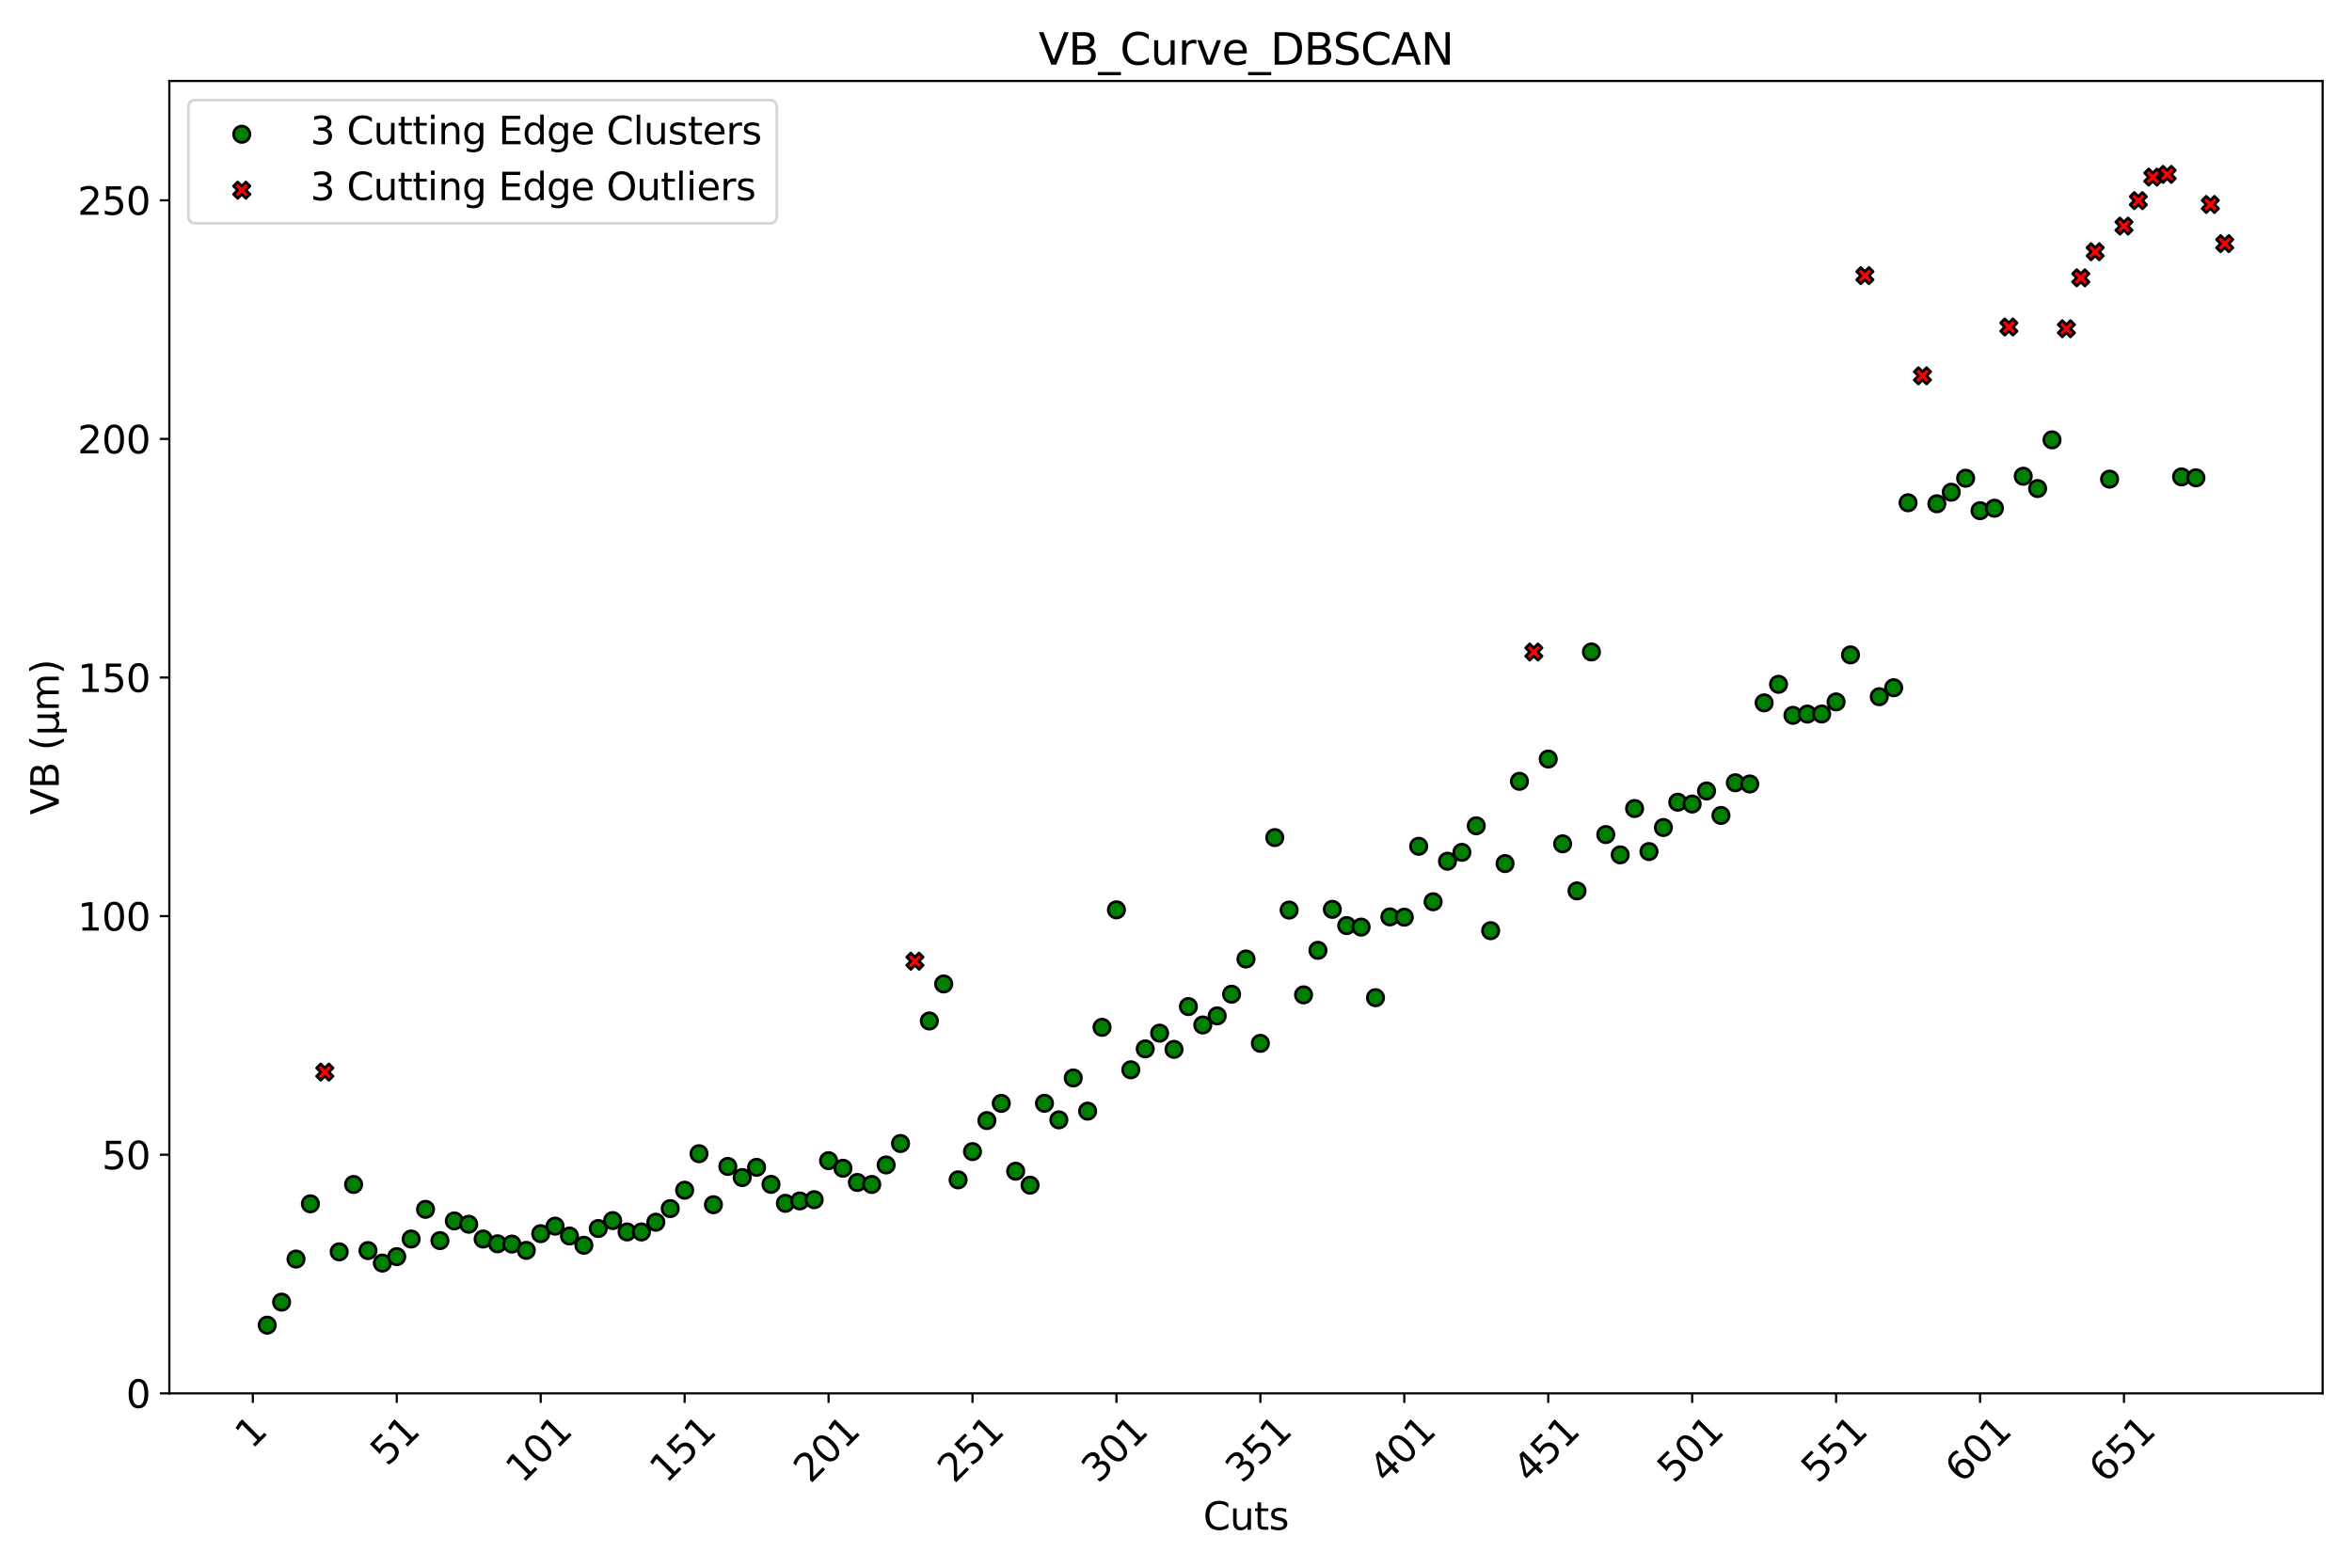 <?xml version="1.0" encoding="utf-8" standalone="no"?>
<!DOCTYPE svg PUBLIC "-//W3C//DTD SVG 1.1//EN"
  "http://www.w3.org/Graphics/SVG/1.1/DTD/svg11.dtd">
<svg xmlns:xlink="http://www.w3.org/1999/xlink" width="864pt" height="576pt" viewBox="0 0 864 576" xmlns="http://www.w3.org/2000/svg" version="1.1">
 <defs>
  <style type="text/css">*{stroke-linejoin: round; stroke-linecap: butt}</style>
 </defs>
 <g id="figure_1">
  <g id="patch_1">
   <path d="M 0 576 
L 864 576 
L 864 0 
L 0 0 
z
" style="fill: #ffffff"/>
  </g>
  <g id="axes_1">
   <g id="patch_2">
    <path d="M 62.21 511.946 
L 853.2 511.946 
L 853.2 29.76 
L 62.21 29.76 
z
" style="fill: #ffffff"/>
   </g>
   <g id="PathCollection_1">
    <defs>
     <path id="m9dfd5a8ff9" d="M 0 3 
C 0.796 3 1.559 2.684 2.121 2.121 
C 2.684 1.559 3 0.796 3 0 
C 3 -0.796 2.684 -1.559 2.121 -2.121 
C 1.559 -2.684 0.796 -3 0 -3 
C -0.796 -3 -1.559 -2.684 -2.121 -2.121 
C -2.684 -1.559 -3 -0.796 -3 0 
C -3 0.796 -2.684 1.559 -2.121 2.121 
C -1.559 2.684 -0.796 3 0 3 
z
" style="stroke: #000000"/>
    </defs>
    <g clip-path="url(#pef98125e9f)">
     <use xlink:href="#m9dfd5a8ff9" x="98.164" y="486.89" style="fill: #008000; stroke: #000000"/>
     <use xlink:href="#m9dfd5a8ff9" x="103.451" y="478.421" style="fill: #008000; stroke: #000000"/>
     <use xlink:href="#m9dfd5a8ff9" x="108.739" y="462.605" style="fill: #008000; stroke: #000000"/>
     <use xlink:href="#m9dfd5a8ff9" x="114.026" y="442.301" style="fill: #008000; stroke: #000000"/>
     <use xlink:href="#m9dfd5a8ff9" x="124.601" y="459.957" style="fill: #008000; stroke: #000000"/>
     <use xlink:href="#m9dfd5a8ff9" x="129.888" y="435.199" style="fill: #008000; stroke: #000000"/>
     <use xlink:href="#m9dfd5a8ff9" x="135.176" y="459.484" style="fill: #008000; stroke: #000000"/>
     <use xlink:href="#m9dfd5a8ff9" x="140.463" y="464.078" style="fill: #008000; stroke: #000000"/>
     <use xlink:href="#m9dfd5a8ff9" x="145.75" y="461.711" style="fill: #008000; stroke: #000000"/>
     <use xlink:href="#m9dfd5a8ff9" x="151.038" y="455.241" style="fill: #008000; stroke: #000000"/>
     <use xlink:href="#m9dfd5a8ff9" x="156.325" y="444.335" style="fill: #008000; stroke: #000000"/>
     <use xlink:href="#m9dfd5a8ff9" x="161.612" y="455.819" style="fill: #008000; stroke: #000000"/>
     <use xlink:href="#m9dfd5a8ff9" x="166.9" y="448.595" style="fill: #008000; stroke: #000000"/>
     <use xlink:href="#m9dfd5a8ff9" x="172.187" y="449.805" style="fill: #008000; stroke: #000000"/>
     <use xlink:href="#m9dfd5a8ff9" x="177.475" y="455.241" style="fill: #008000; stroke: #000000"/>
     <use xlink:href="#m9dfd5a8ff9" x="182.762" y="456.994" style="fill: #008000; stroke: #000000"/>
     <use xlink:href="#m9dfd5a8ff9" x="188.049" y="457.099" style="fill: #008000; stroke: #000000"/>
     <use xlink:href="#m9dfd5a8ff9" x="193.337" y="459.414" style="fill: #008000; stroke: #000000"/>
     <use xlink:href="#m9dfd5a8ff9" x="198.624" y="453.277" style="fill: #008000; stroke: #000000"/>
     <use xlink:href="#m9dfd5a8ff9" x="203.911" y="450.507" style="fill: #008000; stroke: #000000"/>
     <use xlink:href="#m9dfd5a8ff9" x="209.199" y="454.136" style="fill: #008000; stroke: #000000"/>
     <use xlink:href="#m9dfd5a8ff9" x="214.486" y="457.538" style="fill: #008000; stroke: #000000"/>
     <use xlink:href="#m9dfd5a8ff9" x="219.774" y="451.383" style="fill: #008000; stroke: #000000"/>
     <use xlink:href="#m9dfd5a8ff9" x="225.061" y="448.473" style="fill: #008000; stroke: #000000"/>
     <use xlink:href="#m9dfd5a8ff9" x="230.348" y="452.646" style="fill: #008000; stroke: #000000"/>
     <use xlink:href="#m9dfd5a8ff9" x="235.636" y="452.646" style="fill: #008000; stroke: #000000"/>
     <use xlink:href="#m9dfd5a8ff9" x="240.923" y="449.069" style="fill: #008000; stroke: #000000"/>
     <use xlink:href="#m9dfd5a8ff9" x="246.21" y="444.054" style="fill: #008000; stroke: #000000"/>
     <use xlink:href="#m9dfd5a8ff9" x="251.498" y="437.303" style="fill: #008000; stroke: #000000"/>
     <use xlink:href="#m9dfd5a8ff9" x="256.785" y="423.89" style="fill: #008000; stroke: #000000"/>
     <use xlink:href="#m9dfd5a8ff9" x="262.072" y="442.634" style="fill: #008000; stroke: #000000"/>
     <use xlink:href="#m9dfd5a8ff9" x="267.36" y="428.572" style="fill: #008000; stroke: #000000"/>
     <use xlink:href="#m9dfd5a8ff9" x="272.647" y="432.657" style="fill: #008000; stroke: #000000"/>
     <use xlink:href="#m9dfd5a8ff9" x="277.935" y="428.905" style="fill: #008000; stroke: #000000"/>
     <use xlink:href="#m9dfd5a8ff9" x="283.222" y="435.164" style="fill: #008000; stroke: #000000"/>
     <use xlink:href="#m9dfd5a8ff9" x="288.509" y="442.125" style="fill: #008000; stroke: #000000"/>
     <use xlink:href="#m9dfd5a8ff9" x="293.797" y="441.249" style="fill: #008000; stroke: #000000"/>
     <use xlink:href="#m9dfd5a8ff9" x="299.084" y="440.793" style="fill: #008000; stroke: #000000"/>
     <use xlink:href="#m9dfd5a8ff9" x="304.371" y="426.45" style="fill: #008000; stroke: #000000"/>
     <use xlink:href="#m9dfd5a8ff9" x="309.659" y="429.238" style="fill: #008000; stroke: #000000"/>
     <use xlink:href="#m9dfd5a8ff9" x="314.946" y="434.463" style="fill: #008000; stroke: #000000"/>
     <use xlink:href="#m9dfd5a8ff9" x="320.233" y="435.199" style="fill: #008000; stroke: #000000"/>
     <use xlink:href="#m9dfd5a8ff9" x="325.521" y="428.028" style="fill: #008000; stroke: #000000"/>
     <use xlink:href="#m9dfd5a8ff9" x="330.808" y="420.138" style="fill: #008000; stroke: #000000"/>
     <use xlink:href="#m9dfd5a8ff9" x="341.383" y="375.128" style="fill: #008000; stroke: #000000"/>
     <use xlink:href="#m9dfd5a8ff9" x="346.67" y="361.521" style="fill: #008000; stroke: #000000"/>
     <use xlink:href="#m9dfd5a8ff9" x="351.958" y="433.499" style="fill: #008000; stroke: #000000"/>
     <use xlink:href="#m9dfd5a8ff9" x="357.245" y="423.118" style="fill: #008000; stroke: #000000"/>
     <use xlink:href="#m9dfd5a8ff9" x="362.532" y="411.721" style="fill: #008000; stroke: #000000"/>
     <use xlink:href="#m9dfd5a8ff9" x="367.82" y="405.409" style="fill: #008000; stroke: #000000"/>
     <use xlink:href="#m9dfd5a8ff9" x="373.107" y="430.325" style="fill: #008000; stroke: #000000"/>
     <use xlink:href="#m9dfd5a8ff9" x="378.395" y="435.462" style="fill: #008000; stroke: #000000"/>
     <use xlink:href="#m9dfd5a8ff9" x="383.682" y="405.374" style="fill: #008000; stroke: #000000"/>
     <use xlink:href="#m9dfd5a8ff9" x="388.969" y="411.458" style="fill: #008000; stroke: #000000"/>
     <use xlink:href="#m9dfd5a8ff9" x="394.257" y="396.063" style="fill: #008000; stroke: #000000"/>
     <use xlink:href="#m9dfd5a8ff9" x="399.544" y="408.25" style="fill: #008000; stroke: #000000"/>
     <use xlink:href="#m9dfd5a8ff9" x="404.831" y="377.46" style="fill: #008000; stroke: #000000"/>
     <use xlink:href="#m9dfd5a8ff9" x="410.119" y="334.291" style="fill: #008000; stroke: #000000"/>
     <use xlink:href="#m9dfd5a8ff9" x="415.406" y="393.065" style="fill: #008000; stroke: #000000"/>
     <use xlink:href="#m9dfd5a8ff9" x="420.693" y="385.385" style="fill: #008000; stroke: #000000"/>
     <use xlink:href="#m9dfd5a8ff9" x="425.981" y="379.599" style="fill: #008000; stroke: #000000"/>
     <use xlink:href="#m9dfd5a8ff9" x="431.268" y="385.561" style="fill: #008000; stroke: #000000"/>
     <use xlink:href="#m9dfd5a8ff9" x="436.556" y="369.833" style="fill: #008000; stroke: #000000"/>
     <use xlink:href="#m9dfd5a8ff9" x="441.843" y="376.601" style="fill: #008000; stroke: #000000"/>
     <use xlink:href="#m9dfd5a8ff9" x="447.13" y="373.252" style="fill: #008000; stroke: #000000"/>
     <use xlink:href="#m9dfd5a8ff9" x="452.418" y="365.291" style="fill: #008000; stroke: #000000"/>
     <use xlink:href="#m9dfd5a8ff9" x="457.705" y="352.351" style="fill: #008000; stroke: #000000"/>
     <use xlink:href="#m9dfd5a8ff9" x="462.992" y="383.351" style="fill: #008000; stroke: #000000"/>
     <use xlink:href="#m9dfd5a8ff9" x="468.28" y="307.745" style="fill: #008000; stroke: #000000"/>
     <use xlink:href="#m9dfd5a8ff9" x="473.567" y="334.379" style="fill: #008000; stroke: #000000"/>
     <use xlink:href="#m9dfd5a8ff9" x="478.854" y="365.537" style="fill: #008000; stroke: #000000"/>
     <use xlink:href="#m9dfd5a8ff9" x="484.142" y="349.177" style="fill: #008000; stroke: #000000"/>
     <use xlink:href="#m9dfd5a8ff9" x="489.429" y="334.116" style="fill: #008000; stroke: #000000"/>
     <use xlink:href="#m9dfd5a8ff9" x="494.717" y="340.077" style="fill: #008000; stroke: #000000"/>
     <use xlink:href="#m9dfd5a8ff9" x="500.004" y="340.638" style="fill: #008000; stroke: #000000"/>
     <use xlink:href="#m9dfd5a8ff9" x="505.291" y="366.571" style="fill: #008000; stroke: #000000"/>
     <use xlink:href="#m9dfd5a8ff9" x="510.579" y="336.886" style="fill: #008000; stroke: #000000"/>
     <use xlink:href="#m9dfd5a8ff9" x="515.866" y="336.991" style="fill: #008000; stroke: #000000"/>
     <use xlink:href="#m9dfd5a8ff9" x="521.153" y="310.936" style="fill: #008000; stroke: #000000"/>
     <use xlink:href="#m9dfd5a8ff9" x="526.441" y="331.328" style="fill: #008000; stroke: #000000"/>
     <use xlink:href="#m9dfd5a8ff9" x="531.728" y="316.424" style="fill: #008000; stroke: #000000"/>
     <use xlink:href="#m9dfd5a8ff9" x="537.015" y="313.18" style="fill: #008000; stroke: #000000"/>
     <use xlink:href="#m9dfd5a8ff9" x="542.303" y="303.414" style="fill: #008000; stroke: #000000"/>
     <use xlink:href="#m9dfd5a8ff9" x="547.59" y="341.953" style="fill: #008000; stroke: #000000"/>
     <use xlink:href="#m9dfd5a8ff9" x="552.878" y="317.301" style="fill: #008000; stroke: #000000"/>
     <use xlink:href="#m9dfd5a8ff9" x="558.165" y="287.072" style="fill: #008000; stroke: #000000"/>
     <use xlink:href="#m9dfd5a8ff9" x="568.74" y="278.883" style="fill: #008000; stroke: #000000"/>
     <use xlink:href="#m9dfd5a8ff9" x="574.027" y="310.041" style="fill: #008000; stroke: #000000"/>
     <use xlink:href="#m9dfd5a8ff9" x="579.314" y="327.33" style="fill: #008000; stroke: #000000"/>
     <use xlink:href="#m9dfd5a8ff9" x="584.602" y="239.537" style="fill: #008000; stroke: #000000"/>
     <use xlink:href="#m9dfd5a8ff9" x="589.889" y="306.64" style="fill: #008000; stroke: #000000"/>
     <use xlink:href="#m9dfd5a8ff9" x="595.177" y="314.092" style="fill: #008000; stroke: #000000"/>
     <use xlink:href="#m9dfd5a8ff9" x="600.464" y="297.066" style="fill: #008000; stroke: #000000"/>
     <use xlink:href="#m9dfd5a8ff9" x="605.751" y="312.882" style="fill: #008000; stroke: #000000"/>
     <use xlink:href="#m9dfd5a8ff9" x="611.039" y="304.045" style="fill: #008000; stroke: #000000"/>
     <use xlink:href="#m9dfd5a8ff9" x="616.326" y="294.752" style="fill: #008000; stroke: #000000"/>
     <use xlink:href="#m9dfd5a8ff9" x="621.613" y="295.418" style="fill: #008000; stroke: #000000"/>
     <use xlink:href="#m9dfd5a8ff9" x="626.901" y="290.614" style="fill: #008000; stroke: #000000"/>
     <use xlink:href="#m9dfd5a8ff9" x="632.188" y="299.609" style="fill: #008000; stroke: #000000"/>
     <use xlink:href="#m9dfd5a8ff9" x="637.475" y="287.598" style="fill: #008000; stroke: #000000"/>
     <use xlink:href="#m9dfd5a8ff9" x="642.763" y="288.054" style="fill: #008000; stroke: #000000"/>
     <use xlink:href="#m9dfd5a8ff9" x="648.05" y="258.246" style="fill: #008000; stroke: #000000"/>
     <use xlink:href="#m9dfd5a8ff9" x="653.338" y="251.425" style="fill: #008000; stroke: #000000"/>
     <use xlink:href="#m9dfd5a8ff9" x="658.625" y="262.822" style="fill: #008000; stroke: #000000"/>
     <use xlink:href="#m9dfd5a8ff9" x="663.912" y="262.366" style="fill: #008000; stroke: #000000"/>
     <use xlink:href="#m9dfd5a8ff9" x="669.2" y="262.331" style="fill: #008000; stroke: #000000"/>
     <use xlink:href="#m9dfd5a8ff9" x="674.487" y="257.895" style="fill: #008000; stroke: #000000"/>
     <use xlink:href="#m9dfd5a8ff9" x="679.774" y="240.624" style="fill: #008000; stroke: #000000"/>
     <use xlink:href="#m9dfd5a8ff9" x="690.349" y="255.984" style="fill: #008000; stroke: #000000"/>
     <use xlink:href="#m9dfd5a8ff9" x="695.636" y="252.688" style="fill: #008000; stroke: #000000"/>
     <use xlink:href="#m9dfd5a8ff9" x="700.924" y="184.726" style="fill: #008000; stroke: #000000"/>
     <use xlink:href="#m9dfd5a8ff9" x="711.499" y="185.094" style="fill: #008000; stroke: #000000"/>
     <use xlink:href="#m9dfd5a8ff9" x="716.786" y="180.851" style="fill: #008000; stroke: #000000"/>
     <use xlink:href="#m9dfd5a8ff9" x="722.073" y="175.713" style="fill: #008000; stroke: #000000"/>
     <use xlink:href="#m9dfd5a8ff9" x="727.361" y="187.636" style="fill: #008000; stroke: #000000"/>
     <use xlink:href="#m9dfd5a8ff9" x="732.648" y="186.725" style="fill: #008000; stroke: #000000"/>
     <use xlink:href="#m9dfd5a8ff9" x="743.223" y="174.977" style="fill: #008000; stroke: #000000"/>
     <use xlink:href="#m9dfd5a8ff9" x="748.51" y="179.501" style="fill: #008000; stroke: #000000"/>
     <use xlink:href="#m9dfd5a8ff9" x="753.798" y="161.616" style="fill: #008000; stroke: #000000"/>
     <use xlink:href="#m9dfd5a8ff9" x="774.947" y="176.046" style="fill: #008000; stroke: #000000"/>
     <use xlink:href="#m9dfd5a8ff9" x="801.384" y="175.222" style="fill: #008000; stroke: #000000"/>
     <use xlink:href="#m9dfd5a8ff9" x="806.671" y="175.555" style="fill: #008000; stroke: #000000"/>
    </g>
   </g>
   <g id="PathCollection_2">
    <defs>
     <path id="mb03b5eedb9" d="M -1.5 3 
L 0 1.5 
L 1.5 3 
L 3 1.5 
L 1.5 0 
L 3 -1.5 
L 1.5 -3 
L 0 -1.5 
L -1.5 -3 
L -3 -1.5 
L -1.5 0 
L -3 1.5 
z
" style="stroke: #000000"/>
    </defs>
    <g clip-path="url(#pef98125e9f)">
     <use xlink:href="#mb03b5eedb9" x="119.314" y="393.907" style="fill: #ff0000; stroke: #000000"/>
     <use xlink:href="#mb03b5eedb9" x="336.096" y="353.158" style="fill: #ff0000; stroke: #000000"/>
     <use xlink:href="#mb03b5eedb9" x="563.452" y="239.555" style="fill: #ff0000; stroke: #000000"/>
     <use xlink:href="#mb03b5eedb9" x="685.062" y="101.281" style="fill: #ff0000; stroke: #000000"/>
     <use xlink:href="#mb03b5eedb9" x="706.211" y="138.085" style="fill: #ff0000; stroke: #000000"/>
     <use xlink:href="#mb03b5eedb9" x="737.935" y="120.148" style="fill: #ff0000; stroke: #000000"/>
     <use xlink:href="#mb03b5eedb9" x="759.085" y="120.779" style="fill: #ff0000; stroke: #000000"/>
     <use xlink:href="#mb03b5eedb9" x="764.372" y="102.07" style="fill: #ff0000; stroke: #000000"/>
     <use xlink:href="#mb03b5eedb9" x="769.66" y="92.497" style="fill: #ff0000; stroke: #000000"/>
     <use xlink:href="#mb03b5eedb9" x="780.234" y="83.063" style="fill: #ff0000; stroke: #000000"/>
     <use xlink:href="#mb03b5eedb9" x="785.522" y="73.718" style="fill: #ff0000; stroke: #000000"/>
     <use xlink:href="#mb03b5eedb9" x="790.809" y="65.074" style="fill: #ff0000; stroke: #000000"/>
     <use xlink:href="#mb03b5eedb9" x="796.096" y="64.074" style="fill: #ff0000; stroke: #000000"/>
     <use xlink:href="#mb03b5eedb9" x="811.959" y="75.121" style="fill: #ff0000; stroke: #000000"/>
     <use xlink:href="#mb03b5eedb9" x="817.246" y="89.516" style="fill: #ff0000; stroke: #000000"/>
    </g>
   </g>
   <g id="matplotlib.axis_1">
    <g id="xtick_1">
     <g id="line2d_1">
      <defs>
       <path id="me191fbb30d" d="M 0 0 
L 0 3.5 
" style="stroke: #000000; stroke-width: 0.8"/>
      </defs>
      <g>
       <use xlink:href="#me191fbb30d" x="92.877" y="511.946" style="stroke: #000000; stroke-width: 0.8"/>
      </g>
     </g>
     <g id="text_1">
      <!-- 1 -->
      <g transform="translate(92.459 532.766) rotate(-45) scale(0.14 -0.14)">
       <defs>
        <path id="DejaVuSans-31" d="M 794 531 
L 1825 531 
L 1825 4091 
L 703 3866 
L 703 4441 
L 1819 4666 
L 2450 4666 
L 2450 531 
L 3481 531 
L 3481 0 
L 794 0 
L 794 531 
z
" transform="scale(0.016)"/>
       </defs>
       <use xlink:href="#DejaVuSans-31"/>
      </g>
     </g>
    </g>
    <g id="xtick_2">
     <g id="line2d_2">
      <g>
       <use xlink:href="#me191fbb30d" x="145.75" y="511.946" style="stroke: #000000; stroke-width: 0.8"/>
      </g>
     </g>
     <g id="text_2">
      <!-- 51 -->
      <g transform="translate(142.183 539.065) rotate(-45) scale(0.14 -0.14)">
       <defs>
        <path id="DejaVuSans-35" d="M 691 4666 
L 3169 4666 
L 3169 4134 
L 1269 4134 
L 1269 2991 
Q 1406 3038 1543 3061 
Q 1681 3084 1819 3084 
Q 2600 3084 3056 2656 
Q 3513 2228 3513 1497 
Q 3513 744 3044 326 
Q 2575 -91 1722 -91 
Q 1428 -91 1123 -41 
Q 819 9 494 109 
L 494 744 
Q 775 591 1075 516 
Q 1375 441 1709 441 
Q 2250 441 2565 725 
Q 2881 1009 2881 1497 
Q 2881 1984 2565 2268 
Q 2250 2553 1709 2553 
Q 1456 2553 1204 2497 
Q 953 2441 691 2322 
L 691 4666 
z
" transform="scale(0.016)"/>
       </defs>
       <use xlink:href="#DejaVuSans-35"/>
       <use xlink:href="#DejaVuSans-31" x="63.623"/>
      </g>
     </g>
    </g>
    <g id="xtick_3">
     <g id="line2d_3">
      <g>
       <use xlink:href="#me191fbb30d" x="198.624" y="511.946" style="stroke: #000000; stroke-width: 0.8"/>
      </g>
     </g>
     <g id="text_3">
      <!-- 101 -->
      <g transform="translate(191.908 545.364) rotate(-45) scale(0.14 -0.14)">
       <defs>
        <path id="DejaVuSans-30" d="M 2034 4250 
Q 1547 4250 1301 3770 
Q 1056 3291 1056 2328 
Q 1056 1369 1301 889 
Q 1547 409 2034 409 
Q 2525 409 2770 889 
Q 3016 1369 3016 2328 
Q 3016 3291 2770 3770 
Q 2525 4250 2034 4250 
z
M 2034 4750 
Q 2819 4750 3233 4129 
Q 3647 3509 3647 2328 
Q 3647 1150 3233 529 
Q 2819 -91 2034 -91 
Q 1250 -91 836 529 
Q 422 1150 422 2328 
Q 422 3509 836 4129 
Q 1250 4750 2034 4750 
z
" transform="scale(0.016)"/>
       </defs>
       <use xlink:href="#DejaVuSans-31"/>
       <use xlink:href="#DejaVuSans-30" x="63.623"/>
       <use xlink:href="#DejaVuSans-31" x="127.246"/>
      </g>
     </g>
    </g>
    <g id="xtick_4">
     <g id="line2d_4">
      <g>
       <use xlink:href="#me191fbb30d" x="251.498" y="511.946" style="stroke: #000000; stroke-width: 0.8"/>
      </g>
     </g>
     <g id="text_4">
      <!-- 151 -->
      <g transform="translate(244.782 545.364) rotate(-45) scale(0.14 -0.14)">
       <use xlink:href="#DejaVuSans-31"/>
       <use xlink:href="#DejaVuSans-35" x="63.623"/>
       <use xlink:href="#DejaVuSans-31" x="127.246"/>
      </g>
     </g>
    </g>
    <g id="xtick_5">
     <g id="line2d_5">
      <g>
       <use xlink:href="#me191fbb30d" x="304.371" y="511.946" style="stroke: #000000; stroke-width: 0.8"/>
      </g>
     </g>
     <g id="text_5">
      <!-- 201 -->
      <g transform="translate(297.655 545.364) rotate(-45) scale(0.14 -0.14)">
       <defs>
        <path id="DejaVuSans-32" d="M 1228 531 
L 3431 531 
L 3431 0 
L 469 0 
L 469 531 
Q 828 903 1448 1529 
Q 2069 2156 2228 2338 
Q 2531 2678 2651 2914 
Q 2772 3150 2772 3378 
Q 2772 3750 2511 3984 
Q 2250 4219 1831 4219 
Q 1534 4219 1204 4116 
Q 875 4013 500 3803 
L 500 4441 
Q 881 4594 1212 4672 
Q 1544 4750 1819 4750 
Q 2544 4750 2975 4387 
Q 3406 4025 3406 3419 
Q 3406 3131 3298 2873 
Q 3191 2616 2906 2266 
Q 2828 2175 2409 1742 
Q 1991 1309 1228 531 
z
" transform="scale(0.016)"/>
       </defs>
       <use xlink:href="#DejaVuSans-32"/>
       <use xlink:href="#DejaVuSans-30" x="63.623"/>
       <use xlink:href="#DejaVuSans-31" x="127.246"/>
      </g>
     </g>
    </g>
    <g id="xtick_6">
     <g id="line2d_6">
      <g>
       <use xlink:href="#me191fbb30d" x="357.245" y="511.946" style="stroke: #000000; stroke-width: 0.8"/>
      </g>
     </g>
     <g id="text_6">
      <!-- 251 -->
      <g transform="translate(350.529 545.364) rotate(-45) scale(0.14 -0.14)">
       <use xlink:href="#DejaVuSans-32"/>
       <use xlink:href="#DejaVuSans-35" x="63.623"/>
       <use xlink:href="#DejaVuSans-31" x="127.246"/>
      </g>
     </g>
    </g>
    <g id="xtick_7">
     <g id="line2d_7">
      <g>
       <use xlink:href="#me191fbb30d" x="410.119" y="511.946" style="stroke: #000000; stroke-width: 0.8"/>
      </g>
     </g>
     <g id="text_7">
      <!-- 301 -->
      <g transform="translate(403.403 545.364) rotate(-45) scale(0.14 -0.14)">
       <defs>
        <path id="DejaVuSans-33" d="M 2597 2516 
Q 3050 2419 3304 2112 
Q 3559 1806 3559 1356 
Q 3559 666 3084 287 
Q 2609 -91 1734 -91 
Q 1441 -91 1130 -33 
Q 819 25 488 141 
L 488 750 
Q 750 597 1062 519 
Q 1375 441 1716 441 
Q 2309 441 2620 675 
Q 2931 909 2931 1356 
Q 2931 1769 2642 2001 
Q 2353 2234 1838 2234 
L 1294 2234 
L 1294 2753 
L 1863 2753 
Q 2328 2753 2575 2939 
Q 2822 3125 2822 3475 
Q 2822 3834 2567 4026 
Q 2313 4219 1838 4219 
Q 1578 4219 1281 4162 
Q 984 4106 628 3988 
L 628 4550 
Q 988 4650 1302 4700 
Q 1616 4750 1894 4750 
Q 2613 4750 3031 4423 
Q 3450 4097 3450 3541 
Q 3450 3153 3228 2886 
Q 3006 2619 2597 2516 
z
" transform="scale(0.016)"/>
       </defs>
       <use xlink:href="#DejaVuSans-33"/>
       <use xlink:href="#DejaVuSans-30" x="63.623"/>
       <use xlink:href="#DejaVuSans-31" x="127.246"/>
      </g>
     </g>
    </g>
    <g id="xtick_8">
     <g id="line2d_8">
      <g>
       <use xlink:href="#me191fbb30d" x="462.992" y="511.946" style="stroke: #000000; stroke-width: 0.8"/>
      </g>
     </g>
     <g id="text_8">
      <!-- 351 -->
      <g transform="translate(456.276 545.364) rotate(-45) scale(0.14 -0.14)">
       <use xlink:href="#DejaVuSans-33"/>
       <use xlink:href="#DejaVuSans-35" x="63.623"/>
       <use xlink:href="#DejaVuSans-31" x="127.246"/>
      </g>
     </g>
    </g>
    <g id="xtick_9">
     <g id="line2d_9">
      <g>
       <use xlink:href="#me191fbb30d" x="515.866" y="511.946" style="stroke: #000000; stroke-width: 0.8"/>
      </g>
     </g>
     <g id="text_9">
      <!-- 401 -->
      <g transform="translate(509.15 545.364) rotate(-45) scale(0.14 -0.14)">
       <defs>
        <path id="DejaVuSans-34" d="M 2419 4116 
L 825 1625 
L 2419 1625 
L 2419 4116 
z
M 2253 4666 
L 3047 4666 
L 3047 1625 
L 3713 1625 
L 3713 1100 
L 3047 1100 
L 3047 0 
L 2419 0 
L 2419 1100 
L 313 1100 
L 313 1709 
L 2253 4666 
z
" transform="scale(0.016)"/>
       </defs>
       <use xlink:href="#DejaVuSans-34"/>
       <use xlink:href="#DejaVuSans-30" x="63.623"/>
       <use xlink:href="#DejaVuSans-31" x="127.246"/>
      </g>
     </g>
    </g>
    <g id="xtick_10">
     <g id="line2d_10">
      <g>
       <use xlink:href="#me191fbb30d" x="568.74" y="511.946" style="stroke: #000000; stroke-width: 0.8"/>
      </g>
     </g>
     <g id="text_10">
      <!-- 451 -->
      <g transform="translate(562.024 545.364) rotate(-45) scale(0.14 -0.14)">
       <use xlink:href="#DejaVuSans-34"/>
       <use xlink:href="#DejaVuSans-35" x="63.623"/>
       <use xlink:href="#DejaVuSans-31" x="127.246"/>
      </g>
     </g>
    </g>
    <g id="xtick_11">
     <g id="line2d_11">
      <g>
       <use xlink:href="#me191fbb30d" x="621.613" y="511.946" style="stroke: #000000; stroke-width: 0.8"/>
      </g>
     </g>
     <g id="text_11">
      <!-- 501 -->
      <g transform="translate(614.897 545.364) rotate(-45) scale(0.14 -0.14)">
       <use xlink:href="#DejaVuSans-35"/>
       <use xlink:href="#DejaVuSans-30" x="63.623"/>
       <use xlink:href="#DejaVuSans-31" x="127.246"/>
      </g>
     </g>
    </g>
    <g id="xtick_12">
     <g id="line2d_12">
      <g>
       <use xlink:href="#me191fbb30d" x="674.487" y="511.946" style="stroke: #000000; stroke-width: 0.8"/>
      </g>
     </g>
     <g id="text_12">
      <!-- 551 -->
      <g transform="translate(667.771 545.364) rotate(-45) scale(0.14 -0.14)">
       <use xlink:href="#DejaVuSans-35"/>
       <use xlink:href="#DejaVuSans-35" x="63.623"/>
       <use xlink:href="#DejaVuSans-31" x="127.246"/>
      </g>
     </g>
    </g>
    <g id="xtick_13">
     <g id="line2d_13">
      <g>
       <use xlink:href="#me191fbb30d" x="727.361" y="511.946" style="stroke: #000000; stroke-width: 0.8"/>
      </g>
     </g>
     <g id="text_13">
      <!-- 601 -->
      <g transform="translate(720.644 545.364) rotate(-45) scale(0.14 -0.14)">
       <defs>
        <path id="DejaVuSans-36" d="M 2113 2584 
Q 1688 2584 1439 2293 
Q 1191 2003 1191 1497 
Q 1191 994 1439 701 
Q 1688 409 2113 409 
Q 2538 409 2786 701 
Q 3034 994 3034 1497 
Q 3034 2003 2786 2293 
Q 2538 2584 2113 2584 
z
M 3366 4563 
L 3366 3988 
Q 3128 4100 2886 4159 
Q 2644 4219 2406 4219 
Q 1781 4219 1451 3797 
Q 1122 3375 1075 2522 
Q 1259 2794 1537 2939 
Q 1816 3084 2150 3084 
Q 2853 3084 3261 2657 
Q 3669 2231 3669 1497 
Q 3669 778 3244 343 
Q 2819 -91 2113 -91 
Q 1303 -91 875 529 
Q 447 1150 447 2328 
Q 447 3434 972 4092 
Q 1497 4750 2381 4750 
Q 2619 4750 2861 4703 
Q 3103 4656 3366 4563 
z
" transform="scale(0.016)"/>
       </defs>
       <use xlink:href="#DejaVuSans-36"/>
       <use xlink:href="#DejaVuSans-30" x="63.623"/>
       <use xlink:href="#DejaVuSans-31" x="127.246"/>
      </g>
     </g>
    </g>
    <g id="xtick_14">
     <g id="line2d_14">
      <g>
       <use xlink:href="#me191fbb30d" x="780.234" y="511.946" style="stroke: #000000; stroke-width: 0.8"/>
      </g>
     </g>
     <g id="text_14">
      <!-- 651 -->
      <g transform="translate(773.518 545.364) rotate(-45) scale(0.14 -0.14)">
       <use xlink:href="#DejaVuSans-36"/>
       <use xlink:href="#DejaVuSans-35" x="63.623"/>
       <use xlink:href="#DejaVuSans-31" x="127.246"/>
      </g>
     </g>
    </g>
    <g id="text_15">
     <!-- Cuts -->
     <g transform="translate(441.99 562.06) scale(0.14 -0.14)">
      <defs>
       <path id="DejaVuSans-43" d="M 4122 4306 
L 4122 3641 
Q 3803 3938 3442 4084 
Q 3081 4231 2675 4231 
Q 1875 4231 1450 3742 
Q 1025 3253 1025 2328 
Q 1025 1406 1450 917 
Q 1875 428 2675 428 
Q 3081 428 3442 575 
Q 3803 722 4122 1019 
L 4122 359 
Q 3791 134 3420 21 
Q 3050 -91 2638 -91 
Q 1578 -91 968 557 
Q 359 1206 359 2328 
Q 359 3453 968 4101 
Q 1578 4750 2638 4750 
Q 3056 4750 3426 4639 
Q 3797 4528 4122 4306 
z
" transform="scale(0.016)"/>
       <path id="DejaVuSans-75" d="M 544 1381 
L 544 3500 
L 1119 3500 
L 1119 1403 
Q 1119 906 1312 657 
Q 1506 409 1894 409 
Q 2359 409 2629 706 
Q 2900 1003 2900 1516 
L 2900 3500 
L 3475 3500 
L 3475 0 
L 2900 0 
L 2900 538 
Q 2691 219 2414 64 
Q 2138 -91 1772 -91 
Q 1169 -91 856 284 
Q 544 659 544 1381 
z
M 1991 3584 
L 1991 3584 
z
" transform="scale(0.016)"/>
       <path id="DejaVuSans-74" d="M 1172 4494 
L 1172 3500 
L 2356 3500 
L 2356 3053 
L 1172 3053 
L 1172 1153 
Q 1172 725 1289 603 
Q 1406 481 1766 481 
L 2356 481 
L 2356 0 
L 1766 0 
Q 1100 0 847 248 
Q 594 497 594 1153 
L 594 3053 
L 172 3053 
L 172 3500 
L 594 3500 
L 594 4494 
L 1172 4494 
z
" transform="scale(0.016)"/>
       <path id="DejaVuSans-73" d="M 2834 3397 
L 2834 2853 
Q 2591 2978 2328 3040 
Q 2066 3103 1784 3103 
Q 1356 3103 1142 2972 
Q 928 2841 928 2578 
Q 928 2378 1081 2264 
Q 1234 2150 1697 2047 
L 1894 2003 
Q 2506 1872 2764 1633 
Q 3022 1394 3022 966 
Q 3022 478 2636 193 
Q 2250 -91 1575 -91 
Q 1294 -91 989 -36 
Q 684 19 347 128 
L 347 722 
Q 666 556 975 473 
Q 1284 391 1588 391 
Q 1994 391 2212 530 
Q 2431 669 2431 922 
Q 2431 1156 2273 1281 
Q 2116 1406 1581 1522 
L 1381 1569 
Q 847 1681 609 1914 
Q 372 2147 372 2553 
Q 372 3047 722 3315 
Q 1072 3584 1716 3584 
Q 2034 3584 2315 3537 
Q 2597 3491 2834 3397 
z
" transform="scale(0.016)"/>
      </defs>
      <use xlink:href="#DejaVuSans-43"/>
      <use xlink:href="#DejaVuSans-75" x="69.824"/>
      <use xlink:href="#DejaVuSans-74" x="133.203"/>
      <use xlink:href="#DejaVuSans-73" x="172.412"/>
     </g>
    </g>
   </g>
   <g id="matplotlib.axis_2">
    <g id="ytick_1">
     <g id="line2d_15">
      <defs>
       <path id="ma50545e5ba" d="M 0 0 
L -3.5 0 
" style="stroke: #000000; stroke-width: 0.8"/>
      </defs>
      <g>
       <use xlink:href="#ma50545e5ba" x="62.21" y="511.946" style="stroke: #000000; stroke-width: 0.8"/>
      </g>
     </g>
     <g id="text_16">
      <!-- 0 -->
      <g transform="translate(46.303 517.265) scale(0.14 -0.14)">
       <use xlink:href="#DejaVuSans-30"/>
      </g>
     </g>
    </g>
    <g id="ytick_2">
     <g id="line2d_16">
      <g>
       <use xlink:href="#ma50545e5ba" x="62.21" y="424.276" style="stroke: #000000; stroke-width: 0.8"/>
      </g>
     </g>
     <g id="text_17">
      <!-- 50 -->
      <g transform="translate(37.395 429.595) scale(0.14 -0.14)">
       <use xlink:href="#DejaVuSans-35"/>
       <use xlink:href="#DejaVuSans-30" x="63.623"/>
      </g>
     </g>
    </g>
    <g id="ytick_3">
     <g id="line2d_17">
      <g>
       <use xlink:href="#ma50545e5ba" x="62.21" y="336.606" style="stroke: #000000; stroke-width: 0.8"/>
      </g>
     </g>
     <g id="text_18">
      <!-- 100 -->
      <g transform="translate(28.488 341.924) scale(0.14 -0.14)">
       <use xlink:href="#DejaVuSans-31"/>
       <use xlink:href="#DejaVuSans-30" x="63.623"/>
       <use xlink:href="#DejaVuSans-30" x="127.246"/>
      </g>
     </g>
    </g>
    <g id="ytick_4">
     <g id="line2d_18">
      <g>
       <use xlink:href="#ma50545e5ba" x="62.21" y="248.935" style="stroke: #000000; stroke-width: 0.8"/>
      </g>
     </g>
     <g id="text_19">
      <!-- 150 -->
      <g transform="translate(28.488 254.254) scale(0.14 -0.14)">
       <use xlink:href="#DejaVuSans-31"/>
       <use xlink:href="#DejaVuSans-35" x="63.623"/>
       <use xlink:href="#DejaVuSans-30" x="127.246"/>
      </g>
     </g>
    </g>
    <g id="ytick_5">
     <g id="line2d_19">
      <g>
       <use xlink:href="#ma50545e5ba" x="62.21" y="161.265" style="stroke: #000000; stroke-width: 0.8"/>
      </g>
     </g>
     <g id="text_20">
      <!-- 200 -->
      <g transform="translate(28.488 166.584) scale(0.14 -0.14)">
       <use xlink:href="#DejaVuSans-32"/>
       <use xlink:href="#DejaVuSans-30" x="63.623"/>
       <use xlink:href="#DejaVuSans-30" x="127.246"/>
      </g>
     </g>
    </g>
    <g id="ytick_6">
     <g id="line2d_20">
      <g>
       <use xlink:href="#ma50545e5ba" x="62.21" y="73.595" style="stroke: #000000; stroke-width: 0.8"/>
      </g>
     </g>
     <g id="text_21">
      <!-- 250 -->
      <g transform="translate(28.488 78.914) scale(0.14 -0.14)">
       <use xlink:href="#DejaVuSans-32"/>
       <use xlink:href="#DejaVuSans-35" x="63.623"/>
       <use xlink:href="#DejaVuSans-30" x="127.246"/>
      </g>
     </g>
    </g>
    <g id="text_22">
     <!-- VB (μm) -->
     <g transform="translate(21.576 299.403) rotate(-90) scale(0.14 -0.14)">
      <defs>
       <path id="DejaVuSans-56" d="M 1831 0 
L 50 4666 
L 709 4666 
L 2188 738 
L 3669 4666 
L 4325 4666 
L 2547 0 
L 1831 0 
z
" transform="scale(0.016)"/>
       <path id="DejaVuSans-42" d="M 1259 2228 
L 1259 519 
L 2272 519 
Q 2781 519 3026 730 
Q 3272 941 3272 1375 
Q 3272 1813 3026 2020 
Q 2781 2228 2272 2228 
L 1259 2228 
z
M 1259 4147 
L 1259 2741 
L 2194 2741 
Q 2656 2741 2882 2914 
Q 3109 3088 3109 3444 
Q 3109 3797 2882 3972 
Q 2656 4147 2194 4147 
L 1259 4147 
z
M 628 4666 
L 2241 4666 
Q 2963 4666 3353 4366 
Q 3744 4066 3744 3513 
Q 3744 3084 3544 2831 
Q 3344 2578 2956 2516 
Q 3422 2416 3680 2098 
Q 3938 1781 3938 1306 
Q 3938 681 3513 340 
Q 3088 0 2303 0 
L 628 0 
L 628 4666 
z
" transform="scale(0.016)"/>
       <path id="DejaVuSans-20" transform="scale(0.016)"/>
       <path id="DejaVuSans-28" d="M 1984 4856 
Q 1566 4138 1362 3434 
Q 1159 2731 1159 2009 
Q 1159 1288 1364 580 
Q 1569 -128 1984 -844 
L 1484 -844 
Q 1016 -109 783 600 
Q 550 1309 550 2009 
Q 550 2706 781 3412 
Q 1013 4119 1484 4856 
L 1984 4856 
z
" transform="scale(0.016)"/>
       <path id="DejaVuSans-3bc" d="M 544 -1331 
L 544 3500 
L 1119 3500 
L 1119 1325 
Q 1119 872 1334 640 
Q 1550 409 1972 409 
Q 2434 409 2667 671 
Q 2900 934 2900 1459 
L 2900 3500 
L 3475 3500 
L 3475 806 
Q 3475 619 3529 530 
Q 3584 441 3700 441 
Q 3728 441 3778 458 
Q 3828 475 3916 513 
L 3916 50 
Q 3788 -22 3673 -56 
Q 3559 -91 3450 -91 
Q 3234 -91 3106 31 
Q 2978 153 2931 403 
Q 2775 156 2548 32 
Q 2322 -91 2016 -91 
Q 1697 -91 1473 31 
Q 1250 153 1119 397 
L 1119 -1331 
L 544 -1331 
z
" transform="scale(0.016)"/>
       <path id="DejaVuSans-6d" d="M 3328 2828 
Q 3544 3216 3844 3400 
Q 4144 3584 4550 3584 
Q 5097 3584 5394 3201 
Q 5691 2819 5691 2113 
L 5691 0 
L 5113 0 
L 5113 2094 
Q 5113 2597 4934 2840 
Q 4756 3084 4391 3084 
Q 3944 3084 3684 2787 
Q 3425 2491 3425 1978 
L 3425 0 
L 2847 0 
L 2847 2094 
Q 2847 2600 2669 2842 
Q 2491 3084 2119 3084 
Q 1678 3084 1418 2786 
Q 1159 2488 1159 1978 
L 1159 0 
L 581 0 
L 581 3500 
L 1159 3500 
L 1159 2956 
Q 1356 3278 1631 3431 
Q 1906 3584 2284 3584 
Q 2666 3584 2933 3390 
Q 3200 3197 3328 2828 
z
" transform="scale(0.016)"/>
       <path id="DejaVuSans-29" d="M 513 4856 
L 1013 4856 
Q 1481 4119 1714 3412 
Q 1947 2706 1947 2009 
Q 1947 1309 1714 600 
Q 1481 -109 1013 -844 
L 513 -844 
Q 928 -128 1133 580 
Q 1338 1288 1338 2009 
Q 1338 2731 1133 3434 
Q 928 4138 513 4856 
z
" transform="scale(0.016)"/>
      </defs>
      <use xlink:href="#DejaVuSans-56"/>
      <use xlink:href="#DejaVuSans-42" x="68.408"/>
      <use xlink:href="#DejaVuSans-20" x="137.012"/>
      <use xlink:href="#DejaVuSans-28" x="168.799"/>
      <use xlink:href="#DejaVuSans-3bc" x="207.812"/>
      <use xlink:href="#DejaVuSans-6d" x="271.436"/>
      <use xlink:href="#DejaVuSans-29" x="368.848"/>
     </g>
    </g>
   </g>
   <g id="patch_3">
    <path d="M 62.21 511.946 
L 62.21 29.76 
" style="fill: none; stroke: #000000; stroke-width: 0.8; stroke-linejoin: miter; stroke-linecap: square"/>
   </g>
   <g id="patch_4">
    <path d="M 853.2 511.946 
L 853.2 29.76 
" style="fill: none; stroke: #000000; stroke-width: 0.8; stroke-linejoin: miter; stroke-linecap: square"/>
   </g>
   <g id="patch_5">
    <path d="M 62.21 511.946 
L 853.2 511.946 
" style="fill: none; stroke: #000000; stroke-width: 0.8; stroke-linejoin: miter; stroke-linecap: square"/>
   </g>
   <g id="patch_6">
    <path d="M 62.21 29.76 
L 853.2 29.76 
" style="fill: none; stroke: #000000; stroke-width: 0.8; stroke-linejoin: miter; stroke-linecap: square"/>
   </g>
   <g id="text_23">
    <!-- VB_Curve_DBSCAN -->
    <g transform="translate(381.51 23.76) scale(0.16 -0.16)">
     <defs>
      <path id="DejaVuSans-5f" d="M 3263 -1063 
L 3263 -1509 
L -63 -1509 
L -63 -1063 
L 3263 -1063 
z
" transform="scale(0.016)"/>
      <path id="DejaVuSans-72" d="M 2631 2963 
Q 2534 3019 2420 3045 
Q 2306 3072 2169 3072 
Q 1681 3072 1420 2755 
Q 1159 2438 1159 1844 
L 1159 0 
L 581 0 
L 581 3500 
L 1159 3500 
L 1159 2956 
Q 1341 3275 1631 3429 
Q 1922 3584 2338 3584 
Q 2397 3584 2469 3576 
Q 2541 3569 2628 3553 
L 2631 2963 
z
" transform="scale(0.016)"/>
      <path id="DejaVuSans-76" d="M 191 3500 
L 800 3500 
L 1894 563 
L 2988 3500 
L 3597 3500 
L 2284 0 
L 1503 0 
L 191 3500 
z
" transform="scale(0.016)"/>
      <path id="DejaVuSans-65" d="M 3597 1894 
L 3597 1613 
L 953 1613 
Q 991 1019 1311 708 
Q 1631 397 2203 397 
Q 2534 397 2845 478 
Q 3156 559 3463 722 
L 3463 178 
Q 3153 47 2828 -22 
Q 2503 -91 2169 -91 
Q 1331 -91 842 396 
Q 353 884 353 1716 
Q 353 2575 817 3079 
Q 1281 3584 2069 3584 
Q 2775 3584 3186 3129 
Q 3597 2675 3597 1894 
z
M 3022 2063 
Q 3016 2534 2758 2815 
Q 2500 3097 2075 3097 
Q 1594 3097 1305 2825 
Q 1016 2553 972 2059 
L 3022 2063 
z
" transform="scale(0.016)"/>
      <path id="DejaVuSans-44" d="M 1259 4147 
L 1259 519 
L 2022 519 
Q 2988 519 3436 956 
Q 3884 1394 3884 2338 
Q 3884 3275 3436 3711 
Q 2988 4147 2022 4147 
L 1259 4147 
z
M 628 4666 
L 1925 4666 
Q 3281 4666 3915 4102 
Q 4550 3538 4550 2338 
Q 4550 1131 3912 565 
Q 3275 0 1925 0 
L 628 0 
L 628 4666 
z
" transform="scale(0.016)"/>
      <path id="DejaVuSans-53" d="M 3425 4513 
L 3425 3897 
Q 3066 4069 2747 4153 
Q 2428 4238 2131 4238 
Q 1616 4238 1336 4038 
Q 1056 3838 1056 3469 
Q 1056 3159 1242 3001 
Q 1428 2844 1947 2747 
L 2328 2669 
Q 3034 2534 3370 2195 
Q 3706 1856 3706 1288 
Q 3706 609 3251 259 
Q 2797 -91 1919 -91 
Q 1588 -91 1214 -16 
Q 841 59 441 206 
L 441 856 
Q 825 641 1194 531 
Q 1563 422 1919 422 
Q 2459 422 2753 634 
Q 3047 847 3047 1241 
Q 3047 1584 2836 1778 
Q 2625 1972 2144 2069 
L 1759 2144 
Q 1053 2284 737 2584 
Q 422 2884 422 3419 
Q 422 4038 858 4394 
Q 1294 4750 2059 4750 
Q 2388 4750 2728 4690 
Q 3069 4631 3425 4513 
z
" transform="scale(0.016)"/>
      <path id="DejaVuSans-41" d="M 2188 4044 
L 1331 1722 
L 3047 1722 
L 2188 4044 
z
M 1831 4666 
L 2547 4666 
L 4325 0 
L 3669 0 
L 3244 1197 
L 1141 1197 
L 716 0 
L 50 0 
L 1831 4666 
z
" transform="scale(0.016)"/>
      <path id="DejaVuSans-4e" d="M 628 4666 
L 1478 4666 
L 3547 763 
L 3547 4666 
L 4159 4666 
L 4159 0 
L 3309 0 
L 1241 3903 
L 1241 0 
L 628 0 
L 628 4666 
z
" transform="scale(0.016)"/>
     </defs>
     <use xlink:href="#DejaVuSans-56"/>
     <use xlink:href="#DejaVuSans-42" x="68.408"/>
     <use xlink:href="#DejaVuSans-5f" x="137.012"/>
     <use xlink:href="#DejaVuSans-43" x="187.012"/>
     <use xlink:href="#DejaVuSans-75" x="256.836"/>
     <use xlink:href="#DejaVuSans-72" x="320.215"/>
     <use xlink:href="#DejaVuSans-76" x="361.328"/>
     <use xlink:href="#DejaVuSans-65" x="420.508"/>
     <use xlink:href="#DejaVuSans-5f" x="482.031"/>
     <use xlink:href="#DejaVuSans-44" x="532.031"/>
     <use xlink:href="#DejaVuSans-42" x="609.033"/>
     <use xlink:href="#DejaVuSans-53" x="675.887"/>
     <use xlink:href="#DejaVuSans-43" x="739.363"/>
     <use xlink:href="#DejaVuSans-41" x="809.188"/>
     <use xlink:href="#DejaVuSans-4e" x="877.596"/>
    </g>
   </g>
   <g id="legend_1">
    <g id="patch_7">
     <path d="M 72.01 82.059 
L 282.559 82.059 
Q 285.359 82.059 285.359 79.259 
L 285.359 39.56 
Q 285.359 36.76 282.559 36.76 
L 72.01 36.76 
Q 69.21 36.76 69.21 39.56 
L 69.21 79.259 
Q 69.21 82.059 72.01 82.059 
z
" style="fill: #ffffff; opacity: 0.8; stroke: #cccccc; stroke-linejoin: miter"/>
    </g>
    <g id="PathCollection_3">
     <g>
      <use xlink:href="#m9dfd5a8ff9" x="88.81" y="49.323" style="fill: #008000; stroke: #000000"/>
     </g>
    </g>
    <g id="text_24">
     <!-- 3 Cutting Edge Clusters -->
     <g transform="translate(114.01 52.998) scale(0.14 -0.14)">
      <defs>
       <path id="DejaVuSans-69" d="M 603 3500 
L 1178 3500 
L 1178 0 
L 603 0 
L 603 3500 
z
M 603 4863 
L 1178 4863 
L 1178 4134 
L 603 4134 
L 603 4863 
z
" transform="scale(0.016)"/>
       <path id="DejaVuSans-6e" d="M 3513 2113 
L 3513 0 
L 2938 0 
L 2938 2094 
Q 2938 2591 2744 2837 
Q 2550 3084 2163 3084 
Q 1697 3084 1428 2787 
Q 1159 2491 1159 1978 
L 1159 0 
L 581 0 
L 581 3500 
L 1159 3500 
L 1159 2956 
Q 1366 3272 1645 3428 
Q 1925 3584 2291 3584 
Q 2894 3584 3203 3211 
Q 3513 2838 3513 2113 
z
" transform="scale(0.016)"/>
       <path id="DejaVuSans-67" d="M 2906 1791 
Q 2906 2416 2648 2759 
Q 2391 3103 1925 3103 
Q 1463 3103 1205 2759 
Q 947 2416 947 1791 
Q 947 1169 1205 825 
Q 1463 481 1925 481 
Q 2391 481 2648 825 
Q 2906 1169 2906 1791 
z
M 3481 434 
Q 3481 -459 3084 -895 
Q 2688 -1331 1869 -1331 
Q 1566 -1331 1297 -1286 
Q 1028 -1241 775 -1147 
L 775 -588 
Q 1028 -725 1275 -790 
Q 1522 -856 1778 -856 
Q 2344 -856 2625 -561 
Q 2906 -266 2906 331 
L 2906 616 
Q 2728 306 2450 153 
Q 2172 0 1784 0 
Q 1141 0 747 490 
Q 353 981 353 1791 
Q 353 2603 747 3093 
Q 1141 3584 1784 3584 
Q 2172 3584 2450 3431 
Q 2728 3278 2906 2969 
L 2906 3500 
L 3481 3500 
L 3481 434 
z
" transform="scale(0.016)"/>
       <path id="DejaVuSans-45" d="M 628 4666 
L 3578 4666 
L 3578 4134 
L 1259 4134 
L 1259 2753 
L 3481 2753 
L 3481 2222 
L 1259 2222 
L 1259 531 
L 3634 531 
L 3634 0 
L 628 0 
L 628 4666 
z
" transform="scale(0.016)"/>
       <path id="DejaVuSans-64" d="M 2906 2969 
L 2906 4863 
L 3481 4863 
L 3481 0 
L 2906 0 
L 2906 525 
Q 2725 213 2448 61 
Q 2172 -91 1784 -91 
Q 1150 -91 751 415 
Q 353 922 353 1747 
Q 353 2572 751 3078 
Q 1150 3584 1784 3584 
Q 2172 3584 2448 3432 
Q 2725 3281 2906 2969 
z
M 947 1747 
Q 947 1113 1208 752 
Q 1469 391 1925 391 
Q 2381 391 2643 752 
Q 2906 1113 2906 1747 
Q 2906 2381 2643 2742 
Q 2381 3103 1925 3103 
Q 1469 3103 1208 2742 
Q 947 2381 947 1747 
z
" transform="scale(0.016)"/>
       <path id="DejaVuSans-6c" d="M 603 4863 
L 1178 4863 
L 1178 0 
L 603 0 
L 603 4863 
z
" transform="scale(0.016)"/>
      </defs>
      <use xlink:href="#DejaVuSans-33"/>
      <use xlink:href="#DejaVuSans-20" x="63.623"/>
      <use xlink:href="#DejaVuSans-43" x="95.41"/>
      <use xlink:href="#DejaVuSans-75" x="165.234"/>
      <use xlink:href="#DejaVuSans-74" x="228.613"/>
      <use xlink:href="#DejaVuSans-74" x="267.822"/>
      <use xlink:href="#DejaVuSans-69" x="307.031"/>
      <use xlink:href="#DejaVuSans-6e" x="334.814"/>
      <use xlink:href="#DejaVuSans-67" x="398.193"/>
      <use xlink:href="#DejaVuSans-20" x="461.67"/>
      <use xlink:href="#DejaVuSans-45" x="493.457"/>
      <use xlink:href="#DejaVuSans-64" x="556.641"/>
      <use xlink:href="#DejaVuSans-67" x="620.117"/>
      <use xlink:href="#DejaVuSans-65" x="683.594"/>
      <use xlink:href="#DejaVuSans-20" x="745.117"/>
      <use xlink:href="#DejaVuSans-43" x="776.904"/>
      <use xlink:href="#DejaVuSans-6c" x="846.729"/>
      <use xlink:href="#DejaVuSans-75" x="874.512"/>
      <use xlink:href="#DejaVuSans-73" x="937.891"/>
      <use xlink:href="#DejaVuSans-74" x="989.99"/>
      <use xlink:href="#DejaVuSans-65" x="1029.199"/>
      <use xlink:href="#DejaVuSans-72" x="1090.723"/>
      <use xlink:href="#DejaVuSans-73" x="1131.836"/>
     </g>
    </g>
    <g id="PathCollection_4">
     <g>
      <use xlink:href="#mb03b5eedb9" x="88.81" y="69.872" style="fill: #ff0000; stroke: #000000"/>
     </g>
    </g>
    <g id="text_25">
     <!-- 3 Cutting Edge Outliers -->
     <g transform="translate(114.01 73.547) scale(0.14 -0.14)">
      <defs>
       <path id="DejaVuSans-4f" d="M 2522 4238 
Q 1834 4238 1429 3725 
Q 1025 3213 1025 2328 
Q 1025 1447 1429 934 
Q 1834 422 2522 422 
Q 3209 422 3611 934 
Q 4013 1447 4013 2328 
Q 4013 3213 3611 3725 
Q 3209 4238 2522 4238 
z
M 2522 4750 
Q 3503 4750 4090 4092 
Q 4678 3434 4678 2328 
Q 4678 1225 4090 567 
Q 3503 -91 2522 -91 
Q 1538 -91 948 565 
Q 359 1222 359 2328 
Q 359 3434 948 4092 
Q 1538 4750 2522 4750 
z
" transform="scale(0.016)"/>
      </defs>
      <use xlink:href="#DejaVuSans-33"/>
      <use xlink:href="#DejaVuSans-20" x="63.623"/>
      <use xlink:href="#DejaVuSans-43" x="95.41"/>
      <use xlink:href="#DejaVuSans-75" x="165.234"/>
      <use xlink:href="#DejaVuSans-74" x="228.613"/>
      <use xlink:href="#DejaVuSans-74" x="267.822"/>
      <use xlink:href="#DejaVuSans-69" x="307.031"/>
      <use xlink:href="#DejaVuSans-6e" x="334.814"/>
      <use xlink:href="#DejaVuSans-67" x="398.193"/>
      <use xlink:href="#DejaVuSans-20" x="461.67"/>
      <use xlink:href="#DejaVuSans-45" x="493.457"/>
      <use xlink:href="#DejaVuSans-64" x="556.641"/>
      <use xlink:href="#DejaVuSans-67" x="620.117"/>
      <use xlink:href="#DejaVuSans-65" x="683.594"/>
      <use xlink:href="#DejaVuSans-20" x="745.117"/>
      <use xlink:href="#DejaVuSans-4f" x="776.904"/>
      <use xlink:href="#DejaVuSans-75" x="855.615"/>
      <use xlink:href="#DejaVuSans-74" x="918.994"/>
      <use xlink:href="#DejaVuSans-6c" x="958.203"/>
      <use xlink:href="#DejaVuSans-69" x="985.986"/>
      <use xlink:href="#DejaVuSans-65" x="1013.77"/>
      <use xlink:href="#DejaVuSans-72" x="1075.293"/>
      <use xlink:href="#DejaVuSans-73" x="1116.406"/>
     </g>
    </g>
   </g>
  </g>
 </g>
 <defs>
  <clipPath id="pef98125e9f">
   <rect x="62.21" y="29.76" width="790.99" height="482.186"/>
  </clipPath>
 </defs>
</svg>
